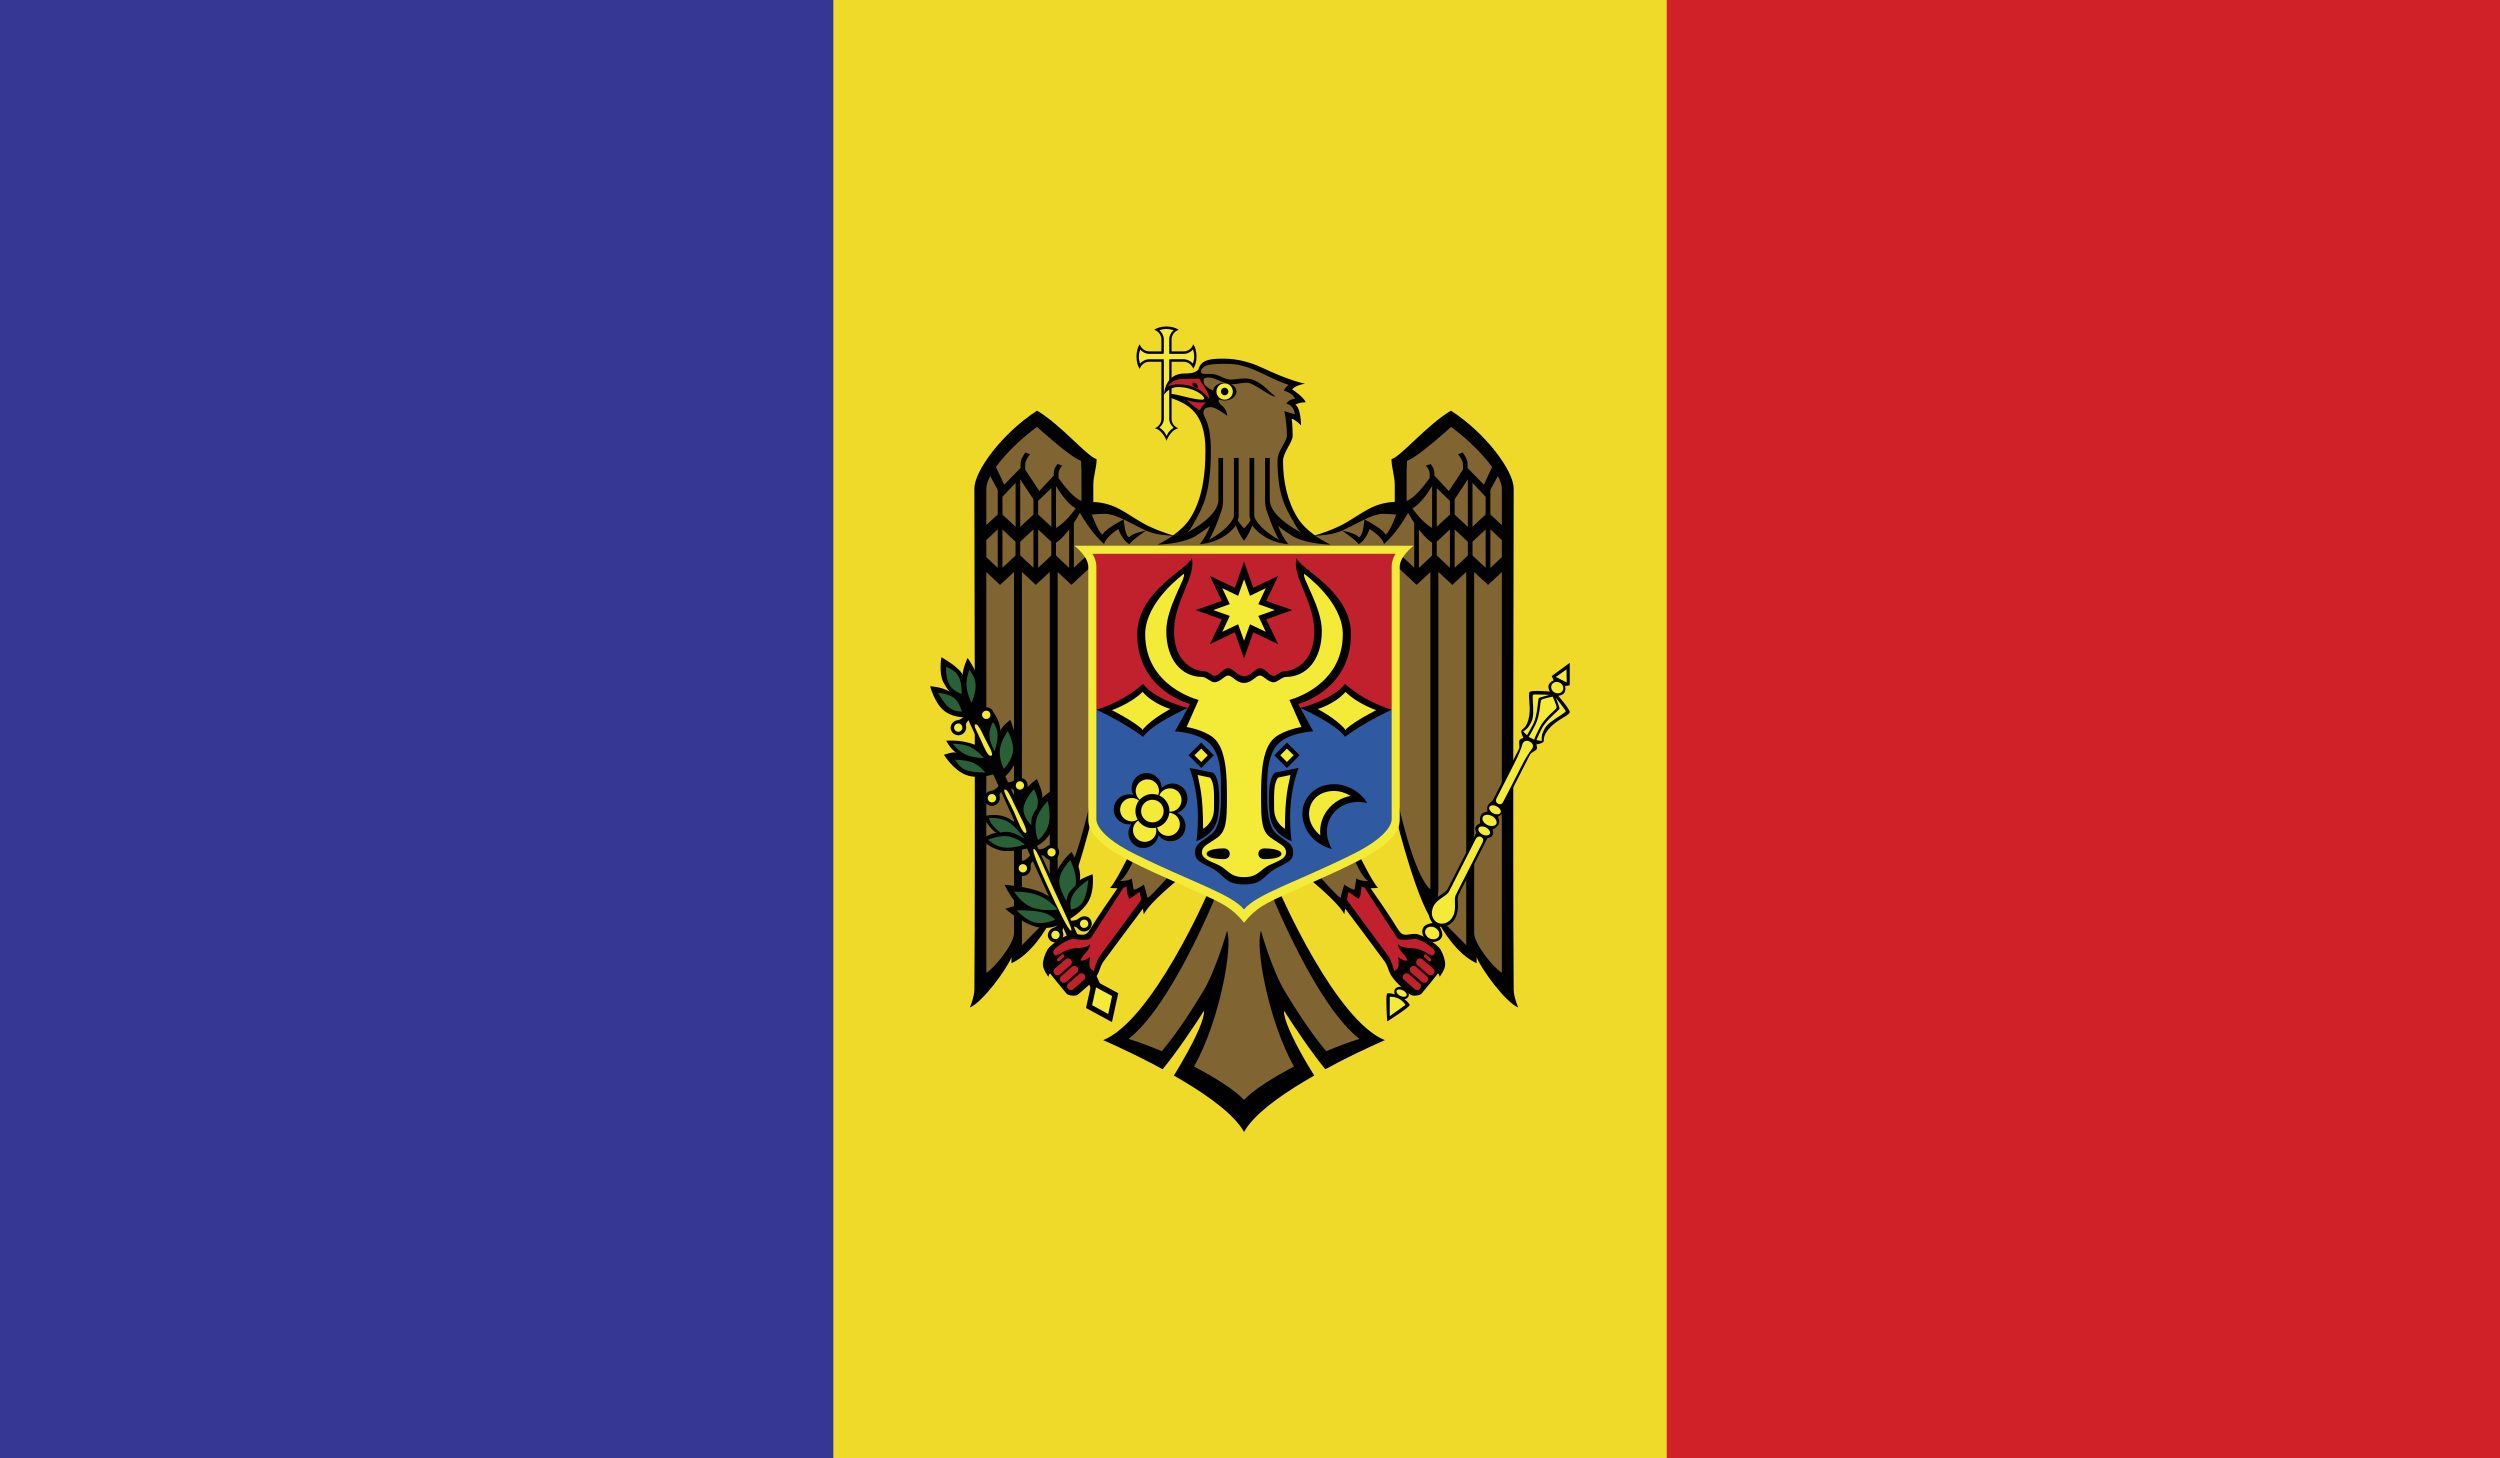 <?xml version="1.0" encoding="utf-8"?>
<!-- Generator: Adobe Illustrator 16.0.0, SVG Export Plug-In . SVG Version: 6.00 Build 0)  -->
<!DOCTYPE svg PUBLIC "-//W3C//DTD SVG 1.1//EN" "http://www.w3.org/Graphics/SVG/1.1/DTD/svg11.dtd">
<svg version="1.1" id="name" xmlns="http://www.w3.org/2000/svg" xmlns:xlink="http://www.w3.org/1999/xlink" x="0px" y="0px"
	 width="85.71px" height="50px" viewBox="358 276 85.71 50" enable-background="new 358 276 85.71 50" xml:space="preserve">
<g id="md">
	<g>
		<defs>
			<rect id="SVGID_1_" x="358" y="276" width="85.71" height="50"/>
		</defs>
		<clipPath id="SVGID_2_">
			<use xlink:href="#SVGID_1_"  overflow="visible"/>
		</clipPath>
		<rect x="358" y="276" clip-path="url(#SVGID_2_)" fill="#EFD929" width="85.71" height="50"/>
		<rect x="358" y="276" clip-path="url(#SVGID_2_)" fill="#363795" width="28.57" height="50"/>
		<rect x="415.143" y="276" clip-path="url(#SVGID_2_)" fill="#D02028" width="28.568" height="50"/>
		<g clip-path="url(#SVGID_2_)">
			<defs>
				<rect id="SVGID_3_" x="358" y="276" width="85.71" height="50"/>
			</defs>
			<clipPath id="SVGID_4_">
				<use xlink:href="#SVGID_3_"  overflow="visible"/>
			</clipPath>
			<path clip-path="url(#SVGID_4_)" fill="#010101" d="M397.991,287.193c-0.176,0-0.33,0.046-0.42,0.117
				c0.143,0.039,0.246,0.173,0.246,0.332v0.406h-0.158h-0.248c-0.16,0-0.291-0.103-0.334-0.244c-0.072,0.091-0.113,0.244-0.113,0.42
				c0,0.177,0.041,0.333,0.113,0.421c0.043-0.142,0.172-0.244,0.334-0.244h0.248h0.158v0.156v1.267v0.531
				c0,0.154-0.096,0.281-0.229,0.327c0.191,0.028,0.359,0.287,0.406,0.429c0.045-0.142,0.213-0.4,0.406-0.429
				c-0.137-0.046-0.234-0.173-0.234-0.327v-0.914v-0.884v-0.156h0.156h0.25c0.162,0,0.293,0.103,0.336,0.241
				c0.068-0.088,0.113-0.241,0.113-0.42c0-0.177-0.043-0.33-0.113-0.421c-0.043,0.145-0.174,0.247-0.336,0.247h-0.25h-0.156v-0.406
				c0-0.159,0.104-0.29,0.244-0.332C398.321,287.239,398.167,287.193,397.991,287.193"/>
			<path clip-path="url(#SVGID_4_)" fill="#F3EB38" d="M397.991,287.279c-0.092,0-0.174,0.017-0.242,0.039
				c0.092,0.08,0.152,0.193,0.152,0.324v0.406c0,0.006,0,0.012-0.004,0.018v0.064h-0.062c-0.006,0-0.012,0.003-0.012,0.003h-0.043
				h-0.121h-0.248c-0.131,0-0.244-0.06-0.322-0.15c-0.023,0.071-0.043,0.147-0.043,0.241s0.016,0.174,0.039,0.242
				c0.08-0.091,0.193-0.15,0.326-0.15h0.248h0.055h0.104h0.084c0,0.008-0.004,0.017-0.004,0.025v0.042
				c0.004,0.006,0.004,0.012,0.004,0.018v0.156v1.267v0.531c0,0.128-0.064,0.228-0.152,0.305c0.062,0.039,0.115,0.088,0.162,0.142
				c0.039,0.049,0.055,0.094,0.084,0.146c0.027-0.052,0.041-0.097,0.082-0.146c0.045-0.054,0.098-0.1,0.158-0.139
				c-0.088-0.077-0.15-0.18-0.15-0.308v-0.914v-0.884v-0.022v-0.134v-0.083h0.066c0.004,0,0.01-0.002,0.016-0.002h0.156h0.25
				c0.131,0,0.244,0.06,0.324,0.147c0.023-0.068,0.043-0.147,0.043-0.241c0-0.092-0.02-0.174-0.039-0.242
				c-0.08,0.094-0.195,0.153-0.328,0.153h-0.25h-0.156c-0.006,0-0.012-0.003-0.016-0.003h-0.066v-0.064c0-0.006,0-0.012,0-0.018
				v-0.406c0-0.131,0.057-0.241,0.148-0.321C398.165,287.299,398.084,287.279,397.991,287.279"/>
			<polygon clip-path="url(#SVGID_4_)" fill="#806432" points="398.299,294.385 397.624,294.231 396.213,293.484 395.321,293.436 
				395.26,291.708 393.551,290.333 391.805,292.214 391.557,292.768 391.639,309.891 392.766,308.527 393.004,308.584 
				394.168,307.325 395.159,304.825 395.452,303.791 396.786,305.368 396.28,306.3 396.739,306.266 396.78,306.658 397.202,306.479 
				397.315,307.016 398.245,306.075 399.536,306.712 397.084,311.079 396.211,311.727 397.786,312.314 399.401,310.434 
				399.167,311.67 398.688,312.868 400.651,314.002 402.787,312.74 401.734,310.539 402.078,310.383 403.463,312.386 
				404.969,311.639 403.01,309.349 401.721,306.593 403.08,306.144 404.006,307.033 404.145,306.453 404.635,306.689 
				404.572,306.209 405.064,306.317 404.465,305.365 405.986,304.09 406.949,307.096 408.367,308.718 408.668,308.681 
				409.699,309.953 409.689,292.311 407.787,290.308 405.938,291.816 406.014,293.438 405.184,293.47 403.947,294.104 
				403.256,294.33 402.93,294.396 402.506,293.933 401.938,292.797 401.9,291.674 402.25,290.941 402.188,290.251 402.5,290.257 
				402.301,289.788 402.576,289.68 402.162,289.313 402.307,289.143 400.739,288.47 399.542,288.39 399.219,288.532 
				399.063,288.821 399.377,289.717 399.04,290.058 399.375,290.711 399.389,292.148 399.12,293.359 398.583,294.276 			"/>
			<polygon clip-path="url(#SVGID_4_)" fill="#C1202D" points="396.485,306.328 395.303,308.139 394.729,308.121 394.137,308.399 
				393.946,309.042 394.034,309.34 394.676,310.036 395.198,309.74 395.616,309.286 395.721,308.886 397.215,306.939 
				397.147,306.45 396.817,306.661 396.696,306.26 			"/>
			<polygon clip-path="url(#SVGID_4_)" fill="#C1202D" points="404.053,306.868 405.637,309.008 405.793,309.425 406.488,310.053 
				406.699,309.999 407.463,309.112 407.289,308.505 406.576,308.07 406.037,308.121 404.836,306.328 404.627,306.243 
				404.541,306.59 404.193,306.484 			"/>
			<path clip-path="url(#SVGID_4_)" fill="#010101" d="M399.909,288.296c-0.195,0-0.482,0.006-0.654,0.119
				c-0.152,0.103-0.141,0.236-0.195,0.281c-0.127,0.111-0.346,0.108-0.451,0.108c-0.682,0-0.707,0.73-0.707,0.73
				s0.176-0.265,0.482-0.265c0.512,0,0.9,0.278,0.9,0.384c0,0.043-0.053,0.051-0.053,0.051c-0.338,0-0.842-0.193-1.111-0.201v0.104
				c0.004,0.003,0.006,0.006,0.01,0.009c-0.002,0-0.006,0-0.01-0.003v0.021c0.6,0.21,1.207,0.502,1.207,1.804
				c0,0.818-0.1,1.653-0.51,2.312c-0.145,0.23-0.352,0.429-0.6,0.605c-0.109-0.031-0.629-0.193-0.994-0.398
				c-0.645-0.357-0.977-0.713-1.74-0.747v-0.582c0-0.31,0.113-0.588,0.113-0.887c-0.322-0.085-1.217-1.176-2.041-1.662
				c-1.211,0.784-2.15,2.074-2.15,2.668c0,0,0.037,12.739,0,17.177c0,0.256-0.154,0.617-0.154,0.617
				c0.441-0.188,1.254-1.299,1.426-1.719v0.201c0.668-0.304,1.156-1.105,1.377-1.52c0.002,0.06,0.014,0.21,0.014,0.21
				c0.598-0.522,1.357-3.619,1.357-3.619l-0.039-0.651c0,0-0.527,2.526-1.125,3.049v-10.881l0.473,0.44l0.719-0.671v-0.512
				l-0.637,0.594v-1.537c0.096-0.145,0.16-0.255,0.207-0.341c0.105,0.18,0.438,0.73,0.83,1.068c0.064-0.262,0.486-0.512,0.486-0.512
				s0.152,0.412,0.385,0.515c0.082-0.142,0.568-0.463,0.568-0.463s-0.418,0.065-0.584,0.222c-0.146-0.031-0.182-0.605-0.182-0.605
				s-0.615,0.299-0.723,0.515c-0.117-0.031-0.299-0.492-0.371-0.683c0.107-0.011,0.26-0.025,0.457-0.025
				c0.176,0,0.4,0.083,0.637,0.193c0.254,0.122,0.525,0.275,0.766,0.384c0.311,0.142,0.775,0.17,0.912,0.176
				c-0.156,0.108-0.326,0.208-0.514,0.302c0,0,0.736-0.006,1.252-0.265c0.184-0.116,0.375-0.235,0.537-0.375
				c-0.07,0.199-0.18,0.429-0.354,0.628c0.76-0.062,1.137-0.497,1.244-0.643c0.051,0.131,0.139,0.339,0.281,0.521
				c0.141-0.182,0.232-0.39,0.281-0.521c0.107,0.146,0.484,0.58,1.244,0.643c-0.174-0.199-0.283-0.429-0.354-0.628
				c0.162,0.14,0.354,0.259,0.537,0.375c0.518,0.259,1.252,0.265,1.252,0.265c-0.186-0.094-0.359-0.193-0.518-0.302
				c0.133-0.006,0.604-0.034,0.916-0.176c0.24-0.108,0.512-0.262,0.768-0.384c0.234-0.11,0.459-0.193,0.635-0.193
				c0.197,0,0.35,0.015,0.457,0.025c-0.072,0.19-0.254,0.651-0.369,0.683c-0.109-0.216-0.723-0.515-0.723-0.515
				s-0.037,0.574-0.182,0.605c-0.168-0.156-0.586-0.222-0.586-0.222s0.486,0.321,0.568,0.463c0.234-0.103,0.381-0.515,0.381-0.515
				s0.428,0.25,0.492,0.512c0.393-0.338,0.725-0.889,0.826-1.068c0.051,0.088,0.117,0.202,0.209,0.341v1.537l-0.637-0.594v0.512
				l0.719,0.671l0.473-0.44v10.881c-0.598-0.522-1.123-3.049-1.123-3.049l-0.041,0.651c0,0,0.762,3.097,1.357,3.619
				c0,0,0.012-0.15,0.016-0.21c0.219,0.414,0.707,1.216,1.377,1.52v-0.201c0.172,0.42,0.982,1.531,1.424,1.719
				c0,0-0.154-0.361-0.154-0.617c-0.035-4.438,0-17.177,0-17.177c0-0.594-0.939-1.884-2.15-2.668
				c-0.824,0.486-1.719,1.577-2.039,1.662c0,0.299,0.111,0.577,0.111,0.887v0.579c-0.762,0.034-1.098,0.393-1.74,0.75
				c-0.365,0.205-0.891,0.37-0.996,0.398c-0.248-0.174-0.453-0.375-0.598-0.605c-0.35-0.562-0.496-1.25-0.496-1.949
				c0-0.295,0.33-0.628,0.33-0.866c0-0.361-0.033-0.577-0.033-0.577c0.117,0.015,0.322,0.225,0.322,0.225s-0.008-0.6-0.195-0.704
				c0,0,0.076-0.08,0.352-0.088c-0.076-0.196-0.461-0.438-0.461-0.438c0.018-0.034,0.053-0.062,0.1-0.089
				c0.098-0.054,0.232-0.091,0.338-0.11c-0.113-0.022-0.24-0.057-0.381-0.103c-0.32-0.105-0.695-0.259-1.047-0.426
				C400.668,288.316,400.178,288.296,399.909,288.296 M399.922,288.473c0.061,0.002,0.115,0.002,0.164,0.002
				c0.627,0,1.07,0.287,1.664,0.552c0.154,0.068,0.297,0.125,0.426,0.168c-0.08,0.07-0.143,0.142-0.16,0.201
				c0,0,0.266,0.049,0.387,0.272c0,0-0.254,0.029-0.295,0.177c0.143,0.011,0.283,0.19,0.283,0.36l-0.359-0.11
				c0,0,0.088,0.403,0.088,0.841c0,0.225-0.322,0.488-0.322,0.866c0,1.19,0.299,1.648,0.512,2.018
				c0.086,0.145,0.15,0.31,0.293,0.435c-0.615-0.327-1.07-0.736-1.07-1.116v-1.438h-0.162v1.438c0,0.275,0.068,0.403,0.068,0.403
				c0.096,0.307,0.291,0.775,0.412,0.966c-0.566-0.307-0.851-0.688-0.851-0.83v-1.978h-0.16v2.006l0.031,0.137
				c-0.07,0.103-0.158,0.225-0.219,0.268c-0.062-0.043-0.148-0.165-0.217-0.268l0.031-0.137v-2.006h-0.162v1.978
				c0,0.143-0.285,0.523-0.852,0.83c0.121-0.19,0.316-0.659,0.412-0.966c0,0,0.068-0.128,0.068-0.403v-1.438h-0.16v1.438
				c0,0.38-0.455,0.789-1.068,1.116c0.141-0.125,0.205-0.29,0.289-0.435c0.23-0.403,0.521-0.915,0.521-2.37
				c0-0.545-0.08-0.917-0.223-1.179c-0.041-0.085-0.1-0.312,0.229-0.312c0.168,0,0.557,0.299,0.557,0.299s-0.014-0.239-0.213-0.375
				c-0.031-0.023-0.086-0.094-0.086-0.159c0-0.052,0.086-0.174,0.15-0.202c0.045-0.022-0.668-0.145-0.668-0.469
				c0-0.068,0.043-0.113,0.191-0.113c0.195,0,0.512,0.232,0.793,0.232c0.207,0,0.289-0.051,0.5-0.051
				c0.259,0,0.802,0.494,0.988,0.475c-0.207-0.131-0.543-0.622-1.048-0.622c-0.176,0-0.336,0.039-0.5,0.039
				c-0.211,0-0.418-0.192-0.645-0.192c-0.154,0-0.322,0.008-0.348-0.031c-0.045-0.068-0.004-0.111,0.035-0.165
				c0.076-0.108,0.295-0.14,0.508-0.148C399.799,288.475,399.864,288.473,399.922,288.473 M393.555,290.635v0.002
				c0,0,1.127,1.031,1.506,1.162l0.016,0.35v1.023c-0.275-0.094-0.619-0.546-0.787-0.784v-0.143c0-0.131,0.076-0.228,0.133-0.278
				l-0.164-0.06c-0.062,0.071-0.131,0.179-0.131,0.315v0.082l-0.055,0.057l-0.027,0.029l-0.412,0.445l-0.486-0.735v-0.18
				c0-0.122,0.092-0.255,0.17-0.349l-0.162-0.058c-0.082,0.105-0.166,0.247-0.166,0.384v0.146c-0.117,0.119-0.561,0.573-0.561,0.573
				s-0.223-0.478-0.285-0.607C392.485,291.538,393.036,291.012,393.555,290.635 M407.746,290.635
				c0.518,0.375,1.068,0.906,1.41,1.375c-0.061,0.13-0.283,0.607-0.283,0.607s-0.445-0.454-0.559-0.573v-0.146
				c0-0.137-0.086-0.278-0.168-0.384l-0.162,0.058c0.078,0.094,0.172,0.227,0.172,0.349v0.18l-0.486,0.735l-0.412-0.445
				l-0.027-0.029l-0.055-0.057v-0.082c0-0.137-0.068-0.244-0.131-0.315l-0.166,0.06c0.059,0.051,0.135,0.147,0.135,0.278v0.143
				c-0.168,0.238-0.514,0.69-0.789,0.784v-1.023l0.014-0.35c0.381-0.131,1.508-1.162,1.508-1.162V290.635z M391.95,292.325
				l0.256,0.469v0.844l-0.391,0.363v-1.253C391.815,292.629,391.866,292.484,391.95,292.325 M409.352,292.325
				c0.086,0.159,0.137,0.304,0.137,0.423v1.253l-0.393-0.363v-0.844L409.352,292.325z M392.977,292.433l0.453,0.685v0.523
				l-0.453,0.423V292.433z M408.324,292.433v1.631l-0.453-0.423v-0.523L408.324,292.433z M392.819,292.555v1.506l-0.451-0.42v-0.611
				L392.819,292.555z M408.482,292.555l0.451,0.475v0.611l-0.451,0.42V292.555z M394.204,292.663
				c0.068,0.113,0.381,0.619,0.676,0.764c-0.105,0.148-0.379,0.509-0.676,0.671V292.663z M407.098,292.663v1.435
				c-0.297-0.162-0.57-0.522-0.676-0.671C406.719,293.282,407.031,292.776,407.098,292.663 M394.045,292.736v1.324l-0.453-0.42
				v-0.469L394.045,292.736z M407.258,292.736l0.451,0.436v0.469l-0.451,0.42V292.736z M392.206,294.146v1.324l-0.391-0.369v-0.585
				L392.206,294.146z M409.096,294.146l0.393,0.37v0.585l-0.393,0.369V294.146z M392.368,294.151l0.256,0.241l0.193,0.18v0.472
				l-0.193,0.182l-0.256,0.238V294.151z M393.43,294.151v1.312l-0.258-0.238l-0.195-0.185v-0.466l0.195-0.183L393.43,294.151z
				 M393.592,294.151l0.451,0.424v0.466l-0.195,0.188l-0.256,0.235V294.151z M394.655,294.151v1.318l-0.258-0.241l-0.193-0.185
				v-0.438C394.36,294.51,394.516,294.336,394.655,294.151 M406.646,294.151c0.141,0.185,0.297,0.358,0.451,0.455v0.438
				l-0.193,0.185l-0.258,0.241V294.151L406.646,294.151z M407.709,294.151v1.312l-0.256-0.235l-0.195-0.188v-0.466L407.709,294.151z
				 M407.871,294.151l0.26,0.241l0.193,0.183v0.466l-0.193,0.185l-0.26,0.238V294.151z M408.934,294.151v1.312l-0.258-0.238
				l-0.193-0.182v-0.472l0.193-0.18L408.934,294.151z M393.034,295.606l0.477,0.446l0.479-0.443v10.884c0,0,0.033,0.537,0.057,0.89
				c-0.213,0.216-1.012,1.022-1.012,1.022V295.606z M408.268,295.606v12.799c0,0-0.799-0.807-1.01-1.022
				c0.023-0.353,0.055-0.89,0.055-0.89v-10.884l0.479,0.443L408.268,295.606z M392.764,295.609v12.39
				c0,0.35-0.641,1.165-0.949,1.353v-13.739l0.471,0.44L392.764,295.609z M408.539,295.609l0.477,0.443l0.473-0.44v13.739
				c-0.311-0.188-0.949-1.003-0.949-1.353V295.609z M396.692,305.343c0,0-0.457,0.929-0.635,1.097c0,0,0.119,0.014,0.254,0.014
				c-0.084,0.119-0.721,1.037-0.92,1.381c-0.188,0.324-0.32,0.182-0.607,0.182c-0.236,0-0.777,0.378-0.867,0.531
				c-0.092,0.162-0.162,0.358-0.162,0.521c0,0.176,0.188,0.42,0.188,0.42c0.02-0.085,0.057-0.116,0.057-0.116
				s0.494,0.616,0.568,0.696c0.055,0.062,0.307,0.104,0.398,0.022c0.221-0.201,0.438-0.344,0.635-0.637
				c0.104-0.15,0.111-0.323,0.227-0.485c0.395-0.54,1.174-1.577,1.354-1.815c0.012,0.068,0.021,0.122,0.033,0.19
				c0.203-0.409,1.176-1.19,1.176-1.19l-0.27-0.176c0,0-0.588,0.682-0.777,0.81c0,0-0.082-0.339-0.129-0.461
				c0,0-0.225,0.171-0.348,0.174c0,0-0.037-0.23-0.064-0.381c-0.154,0.103-0.412,0.082-0.412,0.082
				c0.225-0.107,0.494-0.764,0.494-0.764L396.692,305.343L396.692,305.343z M404.609,305.343l-0.191,0.094
				c0,0,0.27,0.656,0.494,0.764c0,0-0.256,0.021-0.412-0.082c-0.027,0.15-0.062,0.381-0.062,0.381
				c-0.125-0.003-0.35-0.174-0.35-0.174c-0.047,0.122-0.129,0.461-0.129,0.461c-0.189-0.128-0.777-0.81-0.777-0.81l-0.27,0.176
				c0,0,0.973,0.781,1.176,1.19c0.012-0.068,0.021-0.122,0.033-0.19c0.18,0.238,0.961,1.275,1.354,1.815
				c0.115,0.162,0.125,0.335,0.227,0.485c0.197,0.293,0.414,0.436,0.637,0.637c0.088,0.082,0.34,0.04,0.396-0.022
				c0.074-0.08,0.566-0.696,0.566-0.696s0.037,0.031,0.057,0.116c0,0,0.189-0.244,0.189-0.42c0-0.162-0.07-0.358-0.164-0.521
				c-0.088-0.153-0.627-0.531-0.867-0.531c-0.285,0-0.416,0.143-0.604-0.182c-0.201-0.344-0.838-1.262-0.922-1.381
				c0.137,0,0.256-0.014,0.256-0.014C405.068,306.271,404.609,305.343,404.609,305.343 M396.627,306.391
				c0,0-0.004,0.315,0.096,0.427l0.348-0.239c0,0,0.021,0.114,0.053,0.273c-0.15,0.204-1.004,1.369-1.428,1.94
				c-0.105,0.142-0.193,0.503-0.193,0.503s-0.154-0.074-0.154-0.205s0.018-0.284,0.018-0.284s-0.117,0.131-0.314,0.131
				c0-0.159,0.307-0.329,0.32-0.557c-0.236,0.173-0.441,0.085-0.711,0.167c-0.295,0.092-0.377,0.217-0.469,0.211
				c-0.053-0.003-0.102-0.094-0.082-0.15c0.037-0.1,0.404-0.37,0.66-0.418c0.059-0.012,0.541,0.105,0.637-0.046
				c0.4-0.616,1.049-1.616,1.111-1.713C396.559,306.419,396.598,306.411,396.627,306.391 M404.674,306.391
				c0.029,0.021,0.066,0.028,0.109,0.04c0.062,0.097,0.711,1.097,1.111,1.713c0.096,0.151,0.578,0.034,0.639,0.046
				c0.256,0.048,0.623,0.318,0.656,0.418c0.02,0.057-0.027,0.147-0.082,0.15c-0.09,0.006-0.172-0.119-0.467-0.211
				c-0.271-0.082-0.475,0.006-0.711-0.167c0.014,0.228,0.32,0.397,0.32,0.557c-0.199,0-0.312-0.131-0.312-0.131
				s0.016,0.153,0.016,0.284s-0.154,0.205-0.154,0.205s-0.088-0.361-0.193-0.503c-0.424-0.571-1.279-1.736-1.428-1.94
				c0.029-0.159,0.053-0.273,0.053-0.273l0.348,0.239C404.678,306.706,404.674,306.391,404.674,306.391 M399.407,306.621
				c0,0-1.902,4.366-3.586,5.04c0,0,0.732,0.312,1.633,0.781c0.135,0.068,0.268,0.142,0.404,0.216
				c0.113-0.137,0.234-0.29,0.352-0.449c0.539-0.719,1.066-1.554,1.066-1.554c0.037,0.216-0.248,0.887-0.73,1.713
				c-0.094,0.162-0.193,0.333-0.301,0.506c0.121,0.068,0.24,0.14,0.363,0.213c0.893,0.537,1.73,1.154,2.043,1.722
				c0.309-0.567,1.146-1.185,2.041-1.722c0.121-0.073,0.242-0.145,0.365-0.213c-0.109-0.173-0.209-0.344-0.305-0.506
				c-0.48-0.826-0.766-1.497-0.727-1.713c0,0,0.525,0.835,1.064,1.554c0.117,0.159,0.236,0.312,0.35,0.449
				c0.137-0.074,0.273-0.147,0.404-0.216c0.902-0.469,1.637-0.781,1.637-0.781c-1.689-0.674-3.59-5.04-3.59-5.04l-0.279,0.082
				c0,0,1.516,3.773,2.998,4.915c-0.338,0.103-0.732,0.247-1.139,0.421c-0.494-0.58-1.006-1.361-1.422-2.055
				c-0.449-0.752-0.816-2.067-0.816-2.067c-0.207,0.505,0.236,3.045,1.131,4.65c-0.742,0.387-1.398,0.801-1.712,1.145
				c-0.316-0.344-0.975-0.758-1.713-1.145c0.893-1.605,1.338-4.146,1.129-4.65c0,0-0.369,1.315-0.816,2.067
				c-0.416,0.693-0.928,1.475-1.422,2.055c-0.408-0.174-0.803-0.318-1.139-0.421c1.48-1.142,2.998-4.915,2.998-4.915
				L399.407,306.621z M394.442,308.718c0.014,0.003,0.027,0.009,0.037,0.022c0.02,0.021,0.018,0.055-0.002,0.071l-0.156,0.137
				c-0.023,0.02-0.055,0.014-0.074-0.009c-0.02-0.02-0.018-0.054,0.002-0.071l0.156-0.139
				C394.417,308.721,394.428,308.718,394.442,308.718 M406.859,308.718c0.012,0,0.027,0.003,0.037,0.012l0.156,0.139
				c0.021,0.018,0.023,0.052,0.002,0.071c-0.018,0.022-0.053,0.028-0.072,0.009l-0.156-0.137c-0.021-0.017-0.023-0.051-0.002-0.071
				C406.832,308.727,406.846,308.721,406.859,308.718 M394.608,308.857c0.039-0.003,0.078,0.014,0.109,0.048
				c0.047,0.054,0.043,0.131-0.006,0.173l-0.381,0.333c-0.051,0.042-0.129,0.037-0.178-0.021c-0.047-0.054-0.043-0.133,0.006-0.176
				l0.381-0.329C394.559,308.868,394.584,308.857,394.608,308.857 M406.662,308.857c0.01-0.003,0.021,0,0.031,0
				c0.023,0,0.049,0.011,0.068,0.028l0.381,0.329c0.051,0.043,0.053,0.122,0.004,0.176c-0.045,0.058-0.125,0.062-0.176,0.021
				l-0.381-0.333c-0.051-0.042-0.053-0.119-0.006-0.173C406.605,308.877,406.633,308.862,406.662,308.857 M394.823,309.115
				c0.041-0.003,0.084,0.015,0.113,0.046c0.047,0.054,0.043,0.131-0.006,0.176l-0.385,0.333c-0.049,0.042-0.125,0.033-0.172-0.021
				s-0.045-0.134,0.004-0.176l0.381-0.33C394.778,309.127,394.801,309.115,394.823,309.115 M406.445,309.115
				c0.012-0.003,0.023-0.003,0.031,0c0.023,0,0.047,0.012,0.066,0.028l0.381,0.33c0.049,0.042,0.053,0.122,0.004,0.176
				c-0.045,0.054-0.123,0.062-0.172,0.021l-0.385-0.333c-0.049-0.045-0.053-0.122-0.006-0.176
				C406.387,309.136,406.418,309.118,406.445,309.115 M395.067,309.368c0.041-0.006,0.08,0.009,0.111,0.043
				c0.045,0.054,0.043,0.134-0.006,0.176l-0.383,0.333c-0.049,0.042-0.125,0.033-0.174-0.021c-0.047-0.054-0.045-0.131,0.002-0.173
				l0.387-0.336C395.022,309.377,395.045,309.368,395.067,309.368 M406.203,309.368c0.01-0.003,0.021-0.003,0.031,0
				c0.023,0,0.045,0.009,0.062,0.022l0.387,0.336c0.049,0.042,0.049,0.119,0,0.173c-0.045,0.054-0.121,0.062-0.172,0.021
				l-0.381-0.333c-0.053-0.042-0.055-0.122-0.006-0.176C406.146,309.386,406.172,309.371,406.203,309.368"/>
			<polygon clip-path="url(#SVGID_4_)" fill="#010101" points="395.45,309.57 396.338,310.053 396.122,311.042 395.233,310.559 			
				"/>
			<path clip-path="url(#SVGID_4_)" fill="#010101" d="M391.317,300.098l-0.318,0.146l3.611,7.912h0.383L391.317,300.098z
				 M395.579,309.428l-0.262,0.271l0.164,0.36l0.316-0.147L395.579,309.428z"/>
			<polygon clip-path="url(#SVGID_4_)" fill="#F3EB38" points="395.577,309.852 396.127,310.149 395.995,310.764 395.442,310.462 
							"/>
			<path clip-path="url(#SVGID_4_)" fill="#010101" d="M392.44,306.334c0,0,0.303,0.631,0.537,0.716
				c-0.119-0.034-0.51,0.108-0.51,0.108s0.686,0.613,1.266,0.653c0.494,0.034,0.732-0.21,0.732-0.21l-0.1-0.523
				c0,0-0.301-0.363-0.783-0.534C393.096,306.377,392.44,306.334,392.44,306.334"/>
			<path clip-path="url(#SVGID_4_)" fill="#010101" d="M394.733,305.209c0,0-0.418,0.361-0.533,0.775
				c-0.115,0.418,0.074,0.893,0.074,0.893l0.354,0.659c0,0,0.488-0.262,0.697-0.651c0.209-0.389,0.133-0.914,0.133-0.914
				s-0.389,0.145-0.438,0.207C395.102,305.746,394.733,305.209,394.733,305.209"/>
			<path clip-path="url(#SVGID_4_)" fill="#010101" d="M393.385,305.041c0,0-0.479,0.162-0.943,0.134
				c-0.443-0.028-0.809-0.397-0.809-0.397s0.365-0.247,0.547-0.216c-0.199-0.074-0.488-0.571-0.488-0.571s0.41-0.122,0.773,0.014
				c0.363,0.137,0.682,0.534,0.682,0.534L393.385,305.041z"/>
			<path clip-path="url(#SVGID_4_)" fill="#010101" d="M393.547,302.709c0,0,0.238,0.491,0.184,0.665
				c0.074-0.114,0.355-0.293,0.355-0.293s0.168,0.801,0.006,1.296c-0.162,0.494-0.656,0.685-0.656,0.685l-0.545-1.06
				c0,0-0.08-0.393,0.09-0.705C393.151,302.987,393.547,302.709,393.547,302.709L393.547,302.709z"/>
			<path clip-path="url(#SVGID_4_)" fill="#010101" d="M390.438,301.396c0,0,0.518-0.054,0.99,0.142
				c0.395,0.165,0.516,0.464,0.516,0.464l0.195,0.52c0,0-0.562,0.213-1.006,0.051c-0.445-0.162-0.771-0.695-0.771-0.695
				s0.311-0.117,0.428-0.074C390.618,301.729,390.438,301.396,390.438,301.396"/>
			<path clip-path="url(#SVGID_4_)" fill="#010101" d="M392.063,300.428c0,0,0.227,0.292,0.234,0.628
				c0.061-0.18,0.342-0.375,0.342-0.375s0.291,0.704,0.229,1.204c-0.064,0.5-0.482,0.796-0.482,0.796l-0.523-0.992
				c0,0-0.17-0.406-0.119-0.722C391.792,300.652,392.063,300.428,392.063,300.428"/>
			<path clip-path="url(#SVGID_4_)" fill="#010101" d="M390.274,298.532c0,0-0.094,0.54,0.066,0.853
				c0.143,0.275,0.232,0.338,0.232,0.338c-0.271-0.179-0.682-0.195-0.682-0.195s0.146,0.588,0.496,0.854
				c0.35,0.271,0.887,0.208,0.887,0.208s0.354-0.472,0.33-0.98c-0.025-0.509-0.43-1.052-0.43-1.052s-0.158,0.33-0.172,0.577
				C390.899,298.879,390.274,298.532,390.274,298.532z"/>
			<path clip-path="url(#SVGID_4_)" fill="#2A6038" d="M390.434,298.862c0,0-0.014,0.395,0.115,0.616
				c0.131,0.225,0.422,0.315,0.422,0.315s0.014-0.395-0.117-0.619C390.725,298.95,390.434,298.862,390.434,298.862"/>
			<path clip-path="url(#SVGID_4_)" fill="#2A6038" d="M390.161,299.754c0,0,0.342,0.021,0.541,0.171
				c0.197,0.153,0.275,0.469,0.275,0.469s-0.229,0.022-0.428-0.128C390.352,300.112,390.161,299.754,390.161,299.754"/>
			<path clip-path="url(#SVGID_4_)" fill="#2A6038" d="M391.237,298.956c0,0-0.115,0.264-0.102,0.545s0.176,0.597,0.176,0.597
				s0.15-0.338,0.137-0.619S391.274,299.038,391.237,298.956"/>
			<path clip-path="url(#SVGID_4_)" fill="#2A6038" d="M390.659,301.496c0,0,0.168,0.235,0.428,0.363s0.646,0.134,0.646,0.134
				s-0.193-0.25-0.453-0.378C391.018,301.487,390.659,301.496,390.659,301.496"/>
			<path clip-path="url(#SVGID_4_)" fill="#2A6038" d="M390.743,302.044c0,0,0.123,0.241,0.35,0.347
				c0.227,0.103,0.689,0.094,0.689,0.094s-0.178-0.225-0.404-0.329C391.153,302.053,390.743,302.044,390.743,302.044"/>
			<path clip-path="url(#SVGID_4_)" fill="#2A6038" d="M392.045,300.751c0,0-0.137,0.225-0.123,0.475
				c0.012,0.25,0.176,0.523,0.176,0.523s0.113-0.312,0.104-0.563C392.186,300.938,392.045,300.751,392.045,300.751"/>
			<path clip-path="url(#SVGID_4_)" fill="#2A6038" d="M392.547,301.069c0,0-0.232,0.315-0.268,0.637
				c-0.031,0.324,0.135,0.656,0.135,0.656s0.281-0.284,0.316-0.608C392.764,301.434,392.547,301.069,392.547,301.069"/>
			<path clip-path="url(#SVGID_4_)" fill="#2A6038" d="M391.903,304.053c0,0,0.027,0.113,0.127,0.238
				c0.098,0.122,0.266,0.253,0.266,0.253s0.162-0.051,0.359-0.008c0.203,0.042,0.469,0.221,0.469,0.221s-0.287-0.429-0.584-0.594
				C392.239,303.996,391.903,304.053,391.903,304.053"/>
			<path clip-path="url(#SVGID_4_)" fill="#2A6038" d="M391.874,304.788c0,0,0.373-0.158,0.68-0.116
				c0.307,0.04,0.582,0.281,0.582,0.281s-0.414,0.146-0.721,0.103C392.108,305.016,391.874,304.788,391.874,304.788"/>
			<path clip-path="url(#SVGID_4_)" fill="#2A6038" d="M393.446,303.059c0,0-0.328,0.35-0.355,0.65
				c-0.029,0.304,0.268,0.585,0.268,0.585s-0.016-0.193,0.037-0.321c0.049-0.127,0.156-0.264,0.156-0.264s0.047-0.156,0.027-0.281
				C393.555,303.252,393.446,303.059,393.446,303.059"/>
			<path clip-path="url(#SVGID_4_)" fill="#2A6038" d="M393.92,303.462c0,0-0.312,0.315-0.393,0.65
				c-0.082,0.335,0.062,0.693,0.062,0.693s0.283-0.222,0.365-0.557C394.038,303.91,393.92,303.462,393.92,303.462"/>
			<path clip-path="url(#SVGID_4_)" fill="#2A6038" d="M394.696,305.487c0,0,0.141,0.296,0.176,0.54
				c0.037,0.244,0.002,0.329,0.002,0.329s-0.145,0.143-0.209,0.228c-0.082,0.108-0.098,0.307-0.098,0.307s-0.289-0.435-0.246-0.753
				C394.366,305.822,394.696,305.487,394.696,305.487"/>
			<path clip-path="url(#SVGID_4_)" fill="#2A6038" d="M395.311,306.166c0,0-0.375,0.248-0.521,0.5
				c-0.148,0.253-0.072,0.515-0.072,0.515s0.268-0.025,0.416-0.278C395.28,306.649,395.311,306.166,395.311,306.166"/>
			<path clip-path="url(#SVGID_4_)" fill="#2A6038" d="M392.858,307.209c0,0,0.537-0.014,0.865,0.068
				c0.33,0.079,0.449,0.256,0.449,0.256s-0.369,0.173-0.699,0.091C393.145,307.544,392.858,307.209,392.858,307.209"/>
			<path clip-path="url(#SVGID_4_)" fill="#2A6038" d="M392.766,306.57c0,0,0.242,0.377,0.557,0.514
				c0.432,0.188,0.932,0.097,0.932,0.097s-0.27-0.332-0.645-0.48C393.235,306.553,392.766,306.57,392.766,306.57"/>
			<path clip-path="url(#SVGID_4_)" fill="#010101" d="M394.493,307.578l0.016,0.193c0.32,0.003,0.369-0.028,0.451,0.071
				c0.055,0.068,0.186,0.128,0.318,0.068c0.131-0.06,0.189-0.219,0.129-0.35c-0.059-0.131-0.18-0.162-0.299-0.137
				c-0.072,0.015-0.119,0.071-0.182,0.103C394.811,307.587,394.493,307.578,394.493,307.578"/>
			<path clip-path="url(#SVGID_4_)" fill="#F3EB38" d="M395.297,307.609l0.004,0.003c0.031,0.071,0,0.156-0.074,0.188
				c-0.072,0.034-0.156,0.003-0.188-0.068c0-0.002,0-0.002,0-0.002c-0.033-0.071-0.002-0.156,0.07-0.188
				C395.18,307.508,395.266,307.539,395.297,307.609L395.297,307.609z"/>
			<path clip-path="url(#SVGID_4_)" fill="#010101" d="M394.465,307.428l0.156,0.116c-0.168,0.276-0.219,0.299-0.178,0.424
				c0.029,0.082,0.01,0.222-0.111,0.301c-0.121,0.083-0.285,0.049-0.365-0.073c-0.078-0.119-0.039-0.239,0.043-0.324
				c0.051-0.057,0.123-0.065,0.184-0.1C394.305,307.703,394.465,307.428,394.465,307.428"/>
			<path clip-path="url(#SVGID_4_)" fill="#F3EB38" d="M394.067,308.13c0,0,0,0,0,0.003c0.043,0.065,0.133,0.082,0.199,0.039
				c0.066-0.045,0.082-0.133,0.039-0.198l0,0l0,0c-0.043-0.065-0.133-0.086-0.197-0.043
				C394.042,307.977,394.024,308.064,394.067,308.13L394.067,308.13z"/>
			<path clip-path="url(#SVGID_4_)" fill="#010101" d="M393.375,305.13l0.014,0.192c0.322,0.003,0.369-0.031,0.453,0.071
				c0.055,0.068,0.186,0.128,0.316,0.068s0.189-0.219,0.131-0.35c-0.061-0.134-0.182-0.162-0.301-0.139
				c-0.072,0.014-0.121,0.073-0.18,0.104C393.692,305.138,393.375,305.13,393.375,305.13"/>
			<path clip-path="url(#SVGID_4_)" fill="#F3EB38" d="M394.18,305.161L394.18,305.161c0.033,0.073,0,0.159-0.07,0.19
				c-0.07,0.033-0.156,0-0.189-0.071l0,0l0,0c-0.031-0.071,0-0.156,0.07-0.188C394.061,305.059,394.149,305.09,394.18,305.161
				L394.18,305.161z"/>
			<path clip-path="url(#SVGID_4_)" fill="#010101" d="M393.442,305.197l0.137,0.137c-0.211,0.244-0.266,0.262-0.242,0.39
				c0.014,0.085-0.025,0.224-0.158,0.284c-0.133,0.06-0.289,0-0.35-0.131c-0.059-0.131-0.002-0.242,0.094-0.315
				c0.057-0.046,0.133-0.046,0.195-0.068C393.241,305.442,393.442,305.197,393.442,305.197"/>
			<path clip-path="url(#SVGID_4_)" fill="#F3EB38" d="M392.94,305.828L392.94,305.828c0.031,0.071,0.115,0.103,0.188,0.071
				c0.072-0.034,0.104-0.119,0.07-0.19l0,0l0,0c-0.033-0.071-0.115-0.103-0.189-0.071c-0.072,0.034-0.104,0.12-0.072,0.188
				C392.94,305.828,392.94,305.828,392.94,305.828L392.94,305.828z"/>
			<path clip-path="url(#SVGID_4_)" fill="#010101" d="M392.292,302.834l0.014,0.196c0.322,0.003,0.371-0.028,0.453,0.07
				c0.055,0.068,0.186,0.128,0.318,0.068c0.131-0.062,0.189-0.219,0.129-0.35c-0.059-0.133-0.182-0.159-0.301-0.139
				c-0.072,0.017-0.119,0.073-0.182,0.104C392.608,302.846,392.292,302.834,392.292,302.834"/>
			<path clip-path="url(#SVGID_4_)" fill="#F3EB38" d="M393.096,302.871L393.096,302.871c0.033,0.07,0.002,0.153-0.07,0.188
				c-0.07,0.034-0.154,0-0.189-0.071l0,0l0,0c-0.031-0.071,0-0.156,0.072-0.19c0.07-0.031,0.156,0,0.188,0.071V302.871
				L393.096,302.871z"/>
			<path clip-path="url(#SVGID_4_)" fill="#010101" d="M392.379,302.794l0.137,0.14c-0.207,0.244-0.264,0.258-0.242,0.389
				c0.018,0.086-0.025,0.222-0.156,0.281c-0.131,0.062-0.289,0.003-0.35-0.131c-0.059-0.13,0-0.241,0.094-0.314
				c0.059-0.046,0.133-0.043,0.197-0.068C392.18,303.041,392.379,302.794,392.379,302.794"/>
			<path clip-path="url(#SVGID_4_)" fill="#F3EB38" d="M391.877,303.425h0.002c0.031,0.074,0.117,0.105,0.188,0.071
				c0.072-0.031,0.104-0.117,0.072-0.188l0,0c-0.033-0.074-0.117-0.105-0.189-0.074
				C391.877,303.269,391.846,303.354,391.877,303.425L391.877,303.425L391.877,303.425z"/>
			<path clip-path="url(#SVGID_4_)" fill="#010101" d="M391.135,300.416l0.018,0.193c0.32,0.003,0.369-0.031,0.451,0.071
				c0.055,0.067,0.186,0.128,0.318,0.067c0.131-0.062,0.189-0.219,0.127-0.349c-0.059-0.134-0.182-0.162-0.297-0.14
				c-0.074,0.015-0.119,0.074-0.182,0.105C391.454,300.425,391.135,300.416,391.135,300.416"/>
			<path clip-path="url(#SVGID_4_)" fill="#F3EB38" d="M391.942,300.447v0.003c0.035,0.071,0.002,0.156-0.07,0.188
				c-0.072,0.034-0.154,0-0.188-0.071l0,0l0,0c-0.035-0.07-0.004-0.156,0.068-0.188
				C391.827,300.345,391.909,300.376,391.942,300.447L391.942,300.447z"/>
			<path clip-path="url(#SVGID_4_)" fill="#010101" d="M391.227,300.373l0.135,0.14c-0.207,0.244-0.264,0.259-0.24,0.39
				c0.014,0.085-0.025,0.221-0.156,0.281c-0.133,0.062-0.291,0.002-0.35-0.128c-0.061-0.134-0.004-0.245,0.092-0.318
				c0.059-0.046,0.133-0.043,0.197-0.068C391.028,300.621,391.227,300.373,391.227,300.373"/>
			<path clip-path="url(#SVGID_4_)" fill="#F3EB38" d="M390.723,301.004L390.723,301.004c0.035,0.071,0.119,0.105,0.191,0.071
				c0.07-0.031,0.102-0.116,0.068-0.19l0,0l0,0c-0.031-0.071-0.115-0.103-0.188-0.068
				C390.723,300.848,390.692,300.934,390.723,301.004L390.723,301.004"/>
			<path clip-path="url(#SVGID_4_)" fill="#F3EB38" d="M393.17,304.553c-0.115,0.048-0.287-0.452-0.412-0.728
				c-0.129-0.284-0.391-0.719-0.316-0.753c0.082-0.037,0.188,0.19,0.322,0.48C392.895,303.843,393.28,304.51,393.17,304.553"/>
			<path clip-path="url(#SVGID_4_)" fill="#F3EB38" d="M391.985,301.908c-0.115,0.048-0.242-0.282-0.367-0.558
				c-0.127-0.281-0.254-0.479-0.178-0.514c0.078-0.037,0.201,0.21,0.307,0.44C391.848,301.501,392.092,301.862,391.985,301.908"/>
			<path clip-path="url(#SVGID_4_)" fill="#F3EB38" d="M394.727,307.908c-0.09,0.022-0.484-0.805-0.805-1.506
				c-0.32-0.699-0.559-1.265-0.482-1.299c0.08-0.036,0.34,0.623,0.658,1.324C394.417,307.127,394.795,307.888,394.727,307.908"/>
			<polygon clip-path="url(#SVGID_4_)" fill="#2F5AA1" points="395.426,299.979 395.442,304.24 395.754,304.746 397.739,305.843 
				400.278,307.008 400.61,307.354 402.801,306.155 405.375,304.937 405.863,304.189 405.863,299.996 			"/>
			<path clip-path="url(#SVGID_4_)" fill="#C1202D" d="M395.303,294.848l0.133,0.387l-0.031,4.892l0.184,0.205l1.504,0.179
				l1.631-0.238c0,0,0.947,0.145,1.598,0.247c0,0.003,0.02,0.097,0.02,0.097s0.238-0.037,0.312-0.046
				c0.074,0.009,0.307,0.046,0.307,0.046s0.02-0.094,0.02-0.097c0.654-0.103,1.599-0.247,1.599-0.247l1.631,0.238l1.506-0.179
				l0.182-0.205l-0.031-4.892l0.135-0.387l-1.805,0.014c0,0-2.062,0.021-3.542,0.037c-1.48-0.017-3.545-0.037-3.545-0.037
				L395.303,294.848L395.303,294.848z"/>
			<polygon clip-path="url(#SVGID_4_)" fill="#F3EB38" points="395.827,300.303 396.639,299.984 397.204,299.541 397.598,299.959 
				398.385,300.279 397.747,300.646 397.178,301.141 396.686,300.771 			"/>
			<polygon clip-path="url(#SVGID_4_)" fill="#F3EB38" points="404.094,299.563 403.725,299.959 402.936,300.279 403.674,300.746 
				404.141,301.166 404.658,300.746 405.494,300.328 404.635,299.984 			"/>
			<polygon clip-path="url(#SVGID_4_)" fill="#F3EB38" points="400.649,295.529 400.403,296.269 399.688,295.925 400.008,296.638 
				399.319,296.907 400.008,297.154 399.713,297.867 400.377,297.523 400.649,298.263 400.92,297.523 401.582,297.819 
				401.287,297.154 401.977,296.907 401.312,296.615 401.607,295.898 400.92,296.242 			"/>
			<polygon clip-path="url(#SVGID_4_)" fill="#F3EB38" points="402.541,295.407 402.764,296.194 403.109,297.203 403.158,298.163 
				402.764,298.851 402.051,299.146 401.656,299.271 401.189,299.024 400.672,299.342 400.108,298.998 399.639,299.319 
				399.344,299.123 398.829,299.05 398.239,298.433 398.114,297.325 398.829,295.359 397.942,296.072 397.178,297.104 
				397.178,298.459 397.721,299.368 398.704,300.01 398.975,300.081 398.508,300.941 399.319,301.188 399.739,301.606 
				399.959,302.444 399.911,304.24 399.665,304.658 399.124,305.027 399.098,305.371 399.688,305.74 400.204,306.158 
				400.969,306.184 401.633,305.718 402.197,305.396 402.051,304.905 401.459,304.437 401.338,303.01 401.508,301.584 
				402.369,301.041 402.812,300.894 402.346,300.01 403.059,299.763 403.846,299.072 404.215,297.694 403.994,296.859 
				403.453,296.169 			"/>
			<polygon clip-path="url(#SVGID_4_)" fill="#F3EB38" points="399.172,301.569 399.516,301.913 399.198,302.234 398.864,301.902 
							"/>
			<polygon clip-path="url(#SVGID_4_)" fill="#F3EB38" points="402.135,301.532 401.791,301.891 402.1,302.223 402.469,301.902 			
				"/>
			<polygon clip-path="url(#SVGID_4_)" fill="#F3EB38" points="402.383,302.444 401.766,302.59 401.607,302.947 401.596,303.934 
				401.854,304.484 402.197,304.632 402.148,303.343 			"/>
			<polygon clip-path="url(#SVGID_4_)" fill="#F3EB38" points="398.926,302.456 399.147,303.55 399.147,304.609 399.456,304.388 
				399.665,303.908 399.702,303.072 399.542,302.566 			"/>
			<polygon clip-path="url(#SVGID_4_)" fill="#F3EB38" points="404.572,303.328 403.857,302.984 403.17,303.132 402.812,303.55 
				402.775,304.226 403.281,304.819 403.402,304.854 403.391,304.215 403.932,303.476 			"/>
			<polygon clip-path="url(#SVGID_4_)" fill="#F3EB38" points="397.782,303.096 397.708,302.8 397.327,302.578 397.008,302.703 
				396.846,303.035 396.934,303.328 396.602,303.294 396.333,303.55 396.293,303.894 396.479,304.115 396.737,304.203 
				396.885,304.191 396.76,304.499 396.86,304.806 397.167,304.979 397.51,304.891 397.696,304.547 397.991,304.743 
				398.348,304.669 398.583,304.314 398.422,303.981 398.249,303.846 398.495,303.712 398.594,303.306 398.26,302.925 
				397.942,302.973 			"/>
			<path clip-path="url(#SVGID_4_)" fill="#010101" d="M398.854,295.123c-0.051,0.361-1.865,1.111-1.865,2.619
				c0,1.936,1.809,2.393,1.809,2.393l-0.074,0.137l-0.441,0.801c0,0,0.748,0.037,1.145,0.375c0.48,0.409,0.434,1.273,0.434,1.9
				c0,0.498-0.062,1.021-0.318,1.236c-0.34,0.29-0.572,0.312-0.572,0.65c0,0.284,0.219,0.341,0.572,0.528
				c0.453,0.239,0.432,0.56,1.109,0.56c0.673,0,0.656-0.32,1.109-0.56c0.355-0.188,0.572-0.244,0.572-0.528
				c0-0.338-0.23-0.36-0.572-0.65c-0.256-0.216-0.318-0.738-0.318-1.236c0-0.627-0.045-1.491,0.434-1.9
				c0.396-0.338,1.145-0.375,1.145-0.375l-0.441-0.801l-0.074-0.137c0,0,1.809-0.457,1.809-2.393c0-1.508-1.812-2.258-1.865-2.619
				c-0.178,0.625,0.605,1.486,0.605,2.506c0,1.318-0.973,1.381-0.973,1.381c-0.229,0-0.32,0.165-0.41,0.165
				c-0.191-0.021-0.281-0.265-0.473-0.265c-0.176,0-0.312,0.275-0.546,0.275c-0.236,0-0.369-0.275-0.549-0.275
				c-0.189,0-0.279,0.244-0.471,0.265c-0.09,0-0.18-0.165-0.41-0.165c0,0-0.973-0.062-0.973-1.381
				C398.249,296.609,399.032,295.748,398.854,295.123 M402.578,300.271c0,0,1.217,0.534,1.535,0.991
				c0.691-0.522,1.602-0.932,1.602-0.932s-0.871-0.228-1.602-0.884C403.695,299.998,402.578,300.271,402.578,300.271
				 M398.723,300.271c0,0-1.117-0.273-1.535-0.824c-0.729,0.656-1.6,0.884-1.6,0.884s0.908,0.409,1.6,0.932
				C397.508,300.806,398.723,300.271,398.723,300.271 M400.651,295.257l-0.316,0.895l-0.855-0.409l0.406,0.858l-0.891,0.315
				l0.891,0.318l-0.406,0.852l0.855-0.408l0.316,0.892l0.316-0.892l0.855,0.408l-0.408-0.852l0.893-0.318l-0.893-0.315l0.408-0.858
				l-0.855,0.409L400.651,295.257z M398.59,295.672c0.076,0.159-0.605,1.147-0.605,1.957c0,0.994,0.529,1.58,1.236,1.58
				c0.137,0,0.283,0.182,0.41,0.182c0.207,0,0.346-0.23,0.471-0.23c0.162,0,0.27,0.253,0.549,0.253c0.277,0,0.388-0.253,0.546-0.253
				c0.129,0,0.266,0.23,0.473,0.23c0.127,0,0.275-0.182,0.41-0.182c0.707,0,1.238-0.586,1.238-1.58c0-0.81-0.684-1.798-0.607-1.957
				c0,0,1.326,0.948,1.326,2.07c0,1.808-1.83,2.254-1.83,2.254l0.412,0.929c0,0-0.568,0.085-0.916,0.363
				c-0.461,0.372-0.469,1.381-0.469,2.06c0,0.805,0.031,1.146,0.32,1.361c0.305,0.23,0.537,0.281,0.537,0.515
				c0,0.204-0.238,0.286-0.547,0.423c-0.354,0.156-0.387,0.424-0.894,0.424c-0.51,0-0.541-0.268-0.893-0.424
				c-0.311-0.137-0.549-0.219-0.549-0.423c0-0.233,0.23-0.284,0.537-0.515c0.289-0.216,0.32-0.557,0.32-1.361
				c0-0.679-0.008-1.688-0.469-2.06c-0.348-0.278-0.914-0.363-0.914-0.363l0.412-0.929c0,0-1.832-0.446-1.832-2.254
				C397.264,296.62,398.59,295.672,398.59,295.672 M400.653,295.859l0.201,0.568l0.542-0.262l-0.256,0.548l0.566,0.202l-0.566,0.201
				l0.256,0.546l-0.542-0.259l-0.203,0.565l-0.203-0.565l-0.543,0.259l0.256-0.546l-0.564-0.201l0.564-0.202l-0.256-0.548
				l0.543,0.262L400.653,295.859z M397.172,299.72c0.369,0.424,0.951,0.586,0.951,0.586s-0.607,0.317-0.936,0.692v0.023
				c-0.002-0.003-0.008-0.006-0.012-0.009c-0.006,0.009-0.012,0.017-0.018,0.022c0,0,0-0.037,0-0.039
				c-0.348-0.308-1.039-0.648-1.039-0.648S396.78,300.118,397.172,299.72 M404.131,299.72c0.389,0.398,1.051,0.628,1.051,0.628
				s-0.691,0.341-1.037,0.648v0.039c-0.006-0.006-0.014-0.014-0.02-0.022c-0.004,0.003-0.01,0.006-0.012,0.009v-0.023
				c-0.326-0.375-0.936-0.692-0.936-0.692S403.76,300.144,404.131,299.72 M399.182,301.459l-0.438,0.435l0.438,0.435l0.434-0.435
				L399.182,301.459z M402.121,301.459l-0.434,0.435l0.434,0.435l0.436-0.435L402.121,301.459z M399.182,301.666l0.225,0.228
				l-0.225,0.23l-0.232-0.23L399.182,301.666z M402.121,301.666l0.23,0.228l-0.23,0.23l-0.227-0.23L402.121,301.666z
				 M398.78,302.328c0.086,0.213,0.291,0.875,0.291,1.671c0,0.548-0.055,0.838-0.055,0.838s0.613-0.179,0.736-0.802
				c0.057-0.292,0.121-1.366-0.174-1.548L398.78,302.328z M402.521,302.328l-0.797,0.159c-0.297,0.182-0.23,1.256-0.174,1.548
				c0.121,0.623,0.734,0.802,0.734,0.802s-0.055-0.29-0.055-0.838C402.23,303.203,402.438,302.541,402.521,302.328 M397.29,302.504
				c-0.035,0-0.068,0.003-0.104,0.015c-0.275,0.068-0.441,0.347-0.375,0.625c0.012,0.04,0.029,0.079,0.049,0.116
				c-0.039-0.014-0.082-0.02-0.125-0.025c-0.02,0-0.037,0-0.053,0c-0.262,0.009-0.479,0.216-0.498,0.48
				c-0.02,0.284,0.195,0.528,0.48,0.545c0.043,0.006,0.082,0.003,0.123-0.003c-0.023,0.031-0.047,0.068-0.062,0.108
				c-0.105,0.265,0.023,0.568,0.287,0.674c0.264,0.104,0.564-0.026,0.67-0.287c0.016-0.043,0.025-0.083,0.031-0.122
				c0.025,0.033,0.053,0.064,0.088,0.094c0.219,0.182,0.543,0.15,0.725-0.065c0.182-0.219,0.152-0.543-0.062-0.725
				c-0.035-0.028-0.07-0.049-0.109-0.065c0.041-0.015,0.08-0.031,0.117-0.054c0.242-0.154,0.312-0.472,0.162-0.714
				c-0.104-0.164-0.285-0.25-0.469-0.238c-0.082,0.006-0.166,0.031-0.242,0.079c-0.037,0.023-0.068,0.049-0.096,0.077
				c0-0.04-0.004-0.082-0.016-0.125C397.75,302.652,397.53,302.493,397.29,302.504 M399.059,302.569l0.43,0.091
				c0.158,0.219,0.131,0.571,0.131,1.065c0,0.497-0.373,0.688-0.373,0.688C399.247,303.218,399.125,302.931,399.059,302.569
				 M402.242,302.569c-0.064,0.361-0.189,0.648-0.189,1.844c0,0-0.371-0.19-0.371-0.688c0-0.494-0.025-0.847,0.133-1.065
				L402.242,302.569z M397.321,302.721c0.184-0.009,0.355,0.113,0.402,0.301c0.012,0.045,0.014,0.088,0.01,0.134
				c-0.004,0.034-0.014,0.067-0.025,0.099c-0.062-0.022-0.129-0.033-0.199-0.033c-0.174,0-0.328,0.076-0.436,0.198
				c-0.027-0.025-0.051-0.054-0.072-0.085c-0.021-0.037-0.043-0.074-0.053-0.119c-0.053-0.213,0.078-0.432,0.291-0.483
				C397.266,302.723,397.295,302.721,397.321,302.721 M403.729,302.885c-0.658,0-1.141,0.506-1.072,1.131
				c0.053,0.522,0.482,0.966,1.008,1.091c-0.09-0.147-0.148-0.312-0.168-0.485c-0.064-0.622,0.416-1.128,1.074-1.128
				c0.104,0,0.205,0.014,0.305,0.037C404.641,303.149,404.203,302.885,403.729,302.885 M398.124,303.027
				c0.127,0.006,0.25,0.07,0.324,0.188c0.117,0.188,0.061,0.435-0.127,0.554c-0.037,0.022-0.08,0.04-0.123,0.051
				c-0.033,0.006-0.07,0.006-0.105,0.006c0-0.006,0-0.011,0-0.017c0-0.239-0.145-0.446-0.348-0.537
				c0.014-0.034,0.031-0.068,0.057-0.097c0.025-0.034,0.057-0.062,0.094-0.085C397.965,303.047,398.045,303.024,398.124,303.027
				 M403.729,303.118c0.205,0,0.404,0.062,0.574,0.167c-0.641,0.125-1.105,0.69-1.037,1.355c-0.203-0.17-0.354-0.397-0.381-0.65
				C402.834,303.499,403.189,303.118,403.729,303.118 M396.829,303.359c0.049,0.003,0.09,0.015,0.131,0.031
				c0.031,0.015,0.062,0.034,0.088,0.054c-0.076,0.1-0.121,0.228-0.121,0.364c0,0.104,0.027,0.204,0.076,0.289
				c-0.033,0.023-0.068,0.04-0.107,0.049c-0.041,0.012-0.078,0.014-0.121,0.012c-0.221-0.015-0.389-0.205-0.373-0.427
				S396.608,303.343,396.829,303.359 M397.508,303.419c0.215,0,0.387,0.174,0.387,0.39c0,0.213-0.172,0.386-0.387,0.386
				c-0.213,0-0.387-0.173-0.387-0.386C397.122,303.593,397.295,303.419,397.508,303.419 M398.088,303.862
				c0.039,0.006,0.076,0.015,0.113,0.028c0.037,0.018,0.076,0.034,0.109,0.062c0.168,0.143,0.188,0.395,0.047,0.562
				c-0.141,0.171-0.395,0.193-0.562,0.052c-0.037-0.029-0.062-0.065-0.086-0.103c-0.018-0.031-0.027-0.062-0.039-0.097
				C397.897,304.303,398.065,304.104,398.088,303.862 M397.022,304.132c0.105,0.156,0.285,0.259,0.486,0.259
				c0.043,0,0.084-0.006,0.125-0.014c0.006,0.036,0.012,0.073,0.01,0.11c-0.004,0.043-0.01,0.082-0.023,0.125
				c-0.084,0.205-0.318,0.304-0.523,0.222c-0.207-0.082-0.307-0.318-0.225-0.522c0.018-0.04,0.039-0.077,0.066-0.108
				C396.963,304.175,396.991,304.152,397.022,304.132 M399.958,305.087c-0.361,0-0.59,0.077-0.59,0.185
				c0,0.111,0.229,0.182,0.59,0.182c0.096,0,0.203-0.054,0.203-0.182S400.053,305.087,399.958,305.087 M401.344,305.087
				c-0.094,0-0.203,0.057-0.203,0.185s0.109,0.182,0.203,0.182c0.361,0,0.59-0.07,0.59-0.182
				C401.934,305.164,401.705,305.087,401.344,305.087"/>
			<path clip-path="url(#SVGID_4_)" fill="#F3EB38" d="M394.834,294.711c0,0,0.477,0.358,0.477,0.722v7.518v1.137
				c0,0.229,0.072,0.378,0.184,0.522c0.113,0.156,0.35,0.372,0.598,0.534c0.762,0.494,2.041,1.018,3.006,1.458
				c0.807,0.366,1.133,0.514,1.553,1.031c0.416-0.518,0.746-0.665,1.552-1.031c0.967-0.44,2.242-0.964,3.006-1.458
				c0.248-0.162,0.486-0.378,0.6-0.534c0.111-0.145,0.178-0.293,0.178-0.522v-1.137v-7.518c0-0.363,0.477-0.722,0.477-0.722h-0.506
				h-0.299h-5.007h-5.01h-0.299H394.834z M395.446,294.986h0.195h5.01h5.007h0.193c0,0-0.139,0.168-0.139,0.446v7.518v1.137
				c0,0.19-0.197,0.634-1.328,1.196c-1.869,0.932-3.305,1.366-3.734,1.897c-0.432-0.531-1.869-0.966-3.736-1.897
				c-1.131-0.562-1.326-1.006-1.326-1.196v-1.137v-7.518C395.588,295.154,395.446,294.986,395.446,294.986"/>
			<path clip-path="url(#SVGID_4_)" fill="#010101" d="M400.389,289.424c0,0.168-0.182,0.307-0.404,0.307s-0.402-0.139-0.402-0.307
				c0-0.17,0.18-0.307,0.402-0.307S400.389,289.254,400.389,289.424L400.389,289.424z"/>
			<path clip-path="url(#SVGID_4_)" fill="#C1202D" d="M398.047,289.245c0,0,0.135-0.25,0.469-0.25c0.141,0,0.602-0.012,0.602-0.012
				c0.061,0.162,0.342,0.43,0.342,0.708c0,0-0.285-0.515-1.08-0.515C398.178,289.177,398.047,289.245,398.047,289.245"/>
			<path clip-path="url(#SVGID_4_)" fill="#010101" d="M399.073,289.316c0,0-0.195-0.062-0.195-0.128
				c0-0.086,0.096-0.086,0.15-0.021C399.067,289.214,399.073,289.316,399.073,289.316"/>
			<path clip-path="url(#SVGID_4_)" fill="#C1202D" d="M399.342,289.788c0,0-0.17,0.179-0.207,0.275
				c-0.166-0.062-0.461-0.366-0.461-0.366S398.922,289.842,399.342,289.788"/>
			<path clip-path="url(#SVGID_4_)" fill="#010101" d="M411.82,298.723l-0.621,0.455l0.068,0.147c0,0-0.113,0.04-0.164,0.14
				c-0.053,0.102,0.033,0.244,0.033,0.244s-0.592-0.052-0.686,0.008c-0.082,0.055,0.037,0.467-0.02,0.811
				c-0.076,0.482-0.268,0.442-0.273,0.536c-0.008,0.091,0.072,0.233,0.072,0.233s-0.109,0.034-0.135,0.082
				c-0.037,0.074,0.025,0.211-0.02,0.302c-0.258,0.506-0.637,1.253-0.889,1.744c-0.035,0.068-0.129,0.097-0.176,0.19
				c-0.045,0.085-0.01,0.21-0.01,0.21s-0.168,0.009-0.225,0.122c-0.062,0.119-0.025,0.284-0.025,0.284s-0.105,0.015-0.156,0.114
				c-0.057,0.107,0.037,0.167,0.016,0.213c-0.34,0.665-0.738,1.446-0.98,1.923c-0.088,0.174-0.402,0.208-0.584,0.565
				c-0.176,0.347,0.074,0.6,0.074,0.6s-0.262,0.022-0.328,0.162c-0.072,0.137-0.016,0.35,0.172,0.443
				c0.188,0.097,0.395,0.02,0.467-0.119c0.068-0.137-0.072-0.361-0.072-0.361s0.355,0.049,0.533-0.295
				c0.182-0.355,0.027-0.628,0.115-0.802c0.244-0.478,0.643-1.259,0.98-1.923c0.023-0.046,0.123-0.006,0.18-0.114
				c0.053-0.102,0-0.193,0-0.193s0.154-0.067,0.215-0.188c0.057-0.113-0.031-0.255-0.031-0.255s0.123-0.046,0.168-0.131
				c0.045-0.091,0.012-0.182,0.045-0.253c0.254-0.491,0.635-1.239,0.891-1.744c0.047-0.091,0.195-0.12,0.232-0.193
				c0.025-0.049-0.014-0.159-0.014-0.159s0.164-0.018,0.234-0.077c0.068-0.06-0.074-0.19,0.271-0.537
				c0.246-0.25,0.646-0.395,0.641-0.494c-0.006-0.11-0.395-0.557-0.395-0.557s0.164-0.015,0.217-0.116
				c0.051-0.1,0.016-0.219,0.016-0.219l0.162-0.028V298.723z M405.969,309.831c-0.08,0.009-0.131,0.058-0.148,0.089
				c-0.023,0.048-0.027,0.113,0,0.17c0,0-0.195-0.06-0.262-0.028c-0.064,0.031,0,0.957,0,0.957s0.781-0.494,0.77-0.565
				c-0.012-0.07-0.176-0.195-0.176-0.195c0.062-0.012,0.113-0.052,0.137-0.1c0.025-0.051,0.029-0.196-0.148-0.287
				C406.074,309.837,406.014,309.828,405.969,309.831"/>
			<path clip-path="url(#SVGID_4_)" fill="#F3EB38" d="M411.705,298.95l-0.363,0.259l0.184,0.094l0.188,0.094L411.705,298.95z
				 M411.352,299.379c-0.064,0.003-0.123,0.04-0.152,0.097c-0.049,0.094-0.002,0.213,0.102,0.268
				c0.107,0.054,0.227,0.02,0.275-0.071c0.049-0.094,0.004-0.216-0.102-0.268C411.434,299.385,411.393,299.376,411.352,299.379
				 M410.666,299.809c-0.055,0-0.096,0.002-0.104,0.008c-0.041,0.025,0.014,0.358,0.002,0.643c-0.012,0.267-0.096,0.344-0.145,0.435
				c-0.043,0.085-0.199,0.185-0.199,0.185l0.131,0.128c0,0,0.082-0.131,0.217-0.39c0.154-0.304,0.15-0.857,0.195-0.889
				c0.039-0.025,0.363-0.105,0.363-0.105S410.83,299.806,410.666,299.809 M411.232,299.885c0,0-0.34,0.062-0.389,0.111
				c-0.049,0.045-0.029,0.508-0.209,0.863c-0.148,0.295-0.225,0.403-0.225,0.403l0.092,0.049l0.094,0.045
				c0,0,0.043-0.119,0.193-0.415c0.182-0.357,0.568-0.613,0.578-0.679C411.377,300.194,411.232,299.885,411.232,299.885
				 M411.342,299.928c0,0,0.123,0.312,0.127,0.36c0.002,0.054-0.447,0.375-0.604,0.679c-0.133,0.262-0.189,0.407-0.189,0.407
				l0.18,0.028c0,0-0.012-0.186,0.031-0.271c0.047-0.094,0.059-0.204,0.27-0.369c0.223-0.176,0.523-0.332,0.523-0.378
				C411.676,300.342,411.342,299.928,411.342,299.928 M410.326,301.399c-0.057,0.006-0.096,0.039-0.121,0.085
				c-0.033,0.068-0.016,0.156-0.287,0.688c-0.117,0.233-0.166,0.327-0.293,0.577c-0.131,0.255-0.32,0.628-0.32,0.628
				s-0.064,0.116,0.057,0.179c0.119,0.06,0.172-0.062,0.172-0.062s0.191-0.369,0.322-0.625c0.127-0.25,0.176-0.347,0.295-0.583
				c0.27-0.528,0.352-0.565,0.387-0.633c0.037-0.071,0.027-0.168-0.094-0.228C410.396,301.399,410.361,301.394,410.326,301.399
				 M409.162,303.612c-0.047,0.003-0.082,0.022-0.098,0.054c-0.033,0.065,0.023,0.162,0.129,0.216
				c0.105,0.055,0.219,0.046,0.252-0.022c0.035-0.065-0.027-0.162-0.133-0.213C409.262,303.618,409.207,303.606,409.162,303.612
				 M409.006,303.934c-0.076-0.003-0.143,0.022-0.17,0.076c-0.043,0.086,0.025,0.208,0.152,0.271
				c0.127,0.065,0.266,0.048,0.311-0.034c0.041-0.086-0.027-0.208-0.154-0.273C409.098,303.95,409.051,303.937,409.006,303.934
				 M408.793,304.334c-0.047,0.006-0.084,0.022-0.1,0.057c-0.033,0.065,0.025,0.162,0.129,0.216
				c0.105,0.055,0.221,0.043,0.252-0.022c0.035-0.065-0.023-0.162-0.129-0.216C408.895,304.343,408.838,304.331,408.793,304.334
				 M408.699,304.681c-0.066,0.009-0.1,0.074-0.1,0.074s-0.682,1.344-0.922,1.815c-0.076,0.15-0.4,0.244-0.527,0.494
				c-0.129,0.25-0.037,0.482,0.131,0.568c0.164,0.085,0.41,0.022,0.537-0.225c0.127-0.25,0.014-0.568,0.09-0.719
				c0.24-0.475,0.924-1.815,0.924-1.815s0.066-0.119-0.055-0.18C408.746,304.678,408.721,304.678,408.699,304.681 M407.053,307.771
				c-0.076,0-0.145,0.037-0.178,0.1c-0.051,0.103,0.008,0.233,0.133,0.299c0.125,0.062,0.27,0.031,0.32-0.068
				c0.053-0.1-0.01-0.233-0.135-0.299C407.146,307.78,407.1,307.769,407.053,307.771 M405.969,309.922
				c-0.041,0-0.072,0.015-0.086,0.04c-0.025,0.052,0.029,0.131,0.121,0.179c0.092,0.049,0.189,0.043,0.215-0.008
				c0.027-0.052-0.025-0.131-0.119-0.18C406.053,309.931,406.006,309.92,405.969,309.922 M405.646,310.175v0.662l0.539-0.386
				c0,0-0.072-0.131-0.232-0.214C405.793,310.158,405.646,310.175,405.646,310.175"/>
			<path clip-path="url(#SVGID_4_)" fill="#F3EB38" d="M400.266,289.424c0,0.153-0.127,0.278-0.281,0.278s-0.281-0.125-0.281-0.278
				c0-0.156,0.127-0.281,0.281-0.281S400.266,289.268,400.266,289.424L400.266,289.424z"/>
			<path clip-path="url(#SVGID_4_)" fill="#010101" d="M400.114,289.424c0,0.068-0.057,0.128-0.129,0.128
				c-0.07,0-0.127-0.06-0.127-0.128c0-0.07,0.057-0.131,0.127-0.131C400.057,289.293,400.114,289.354,400.114,289.424"/>
		</g>
	</g>
</g>
</svg>
